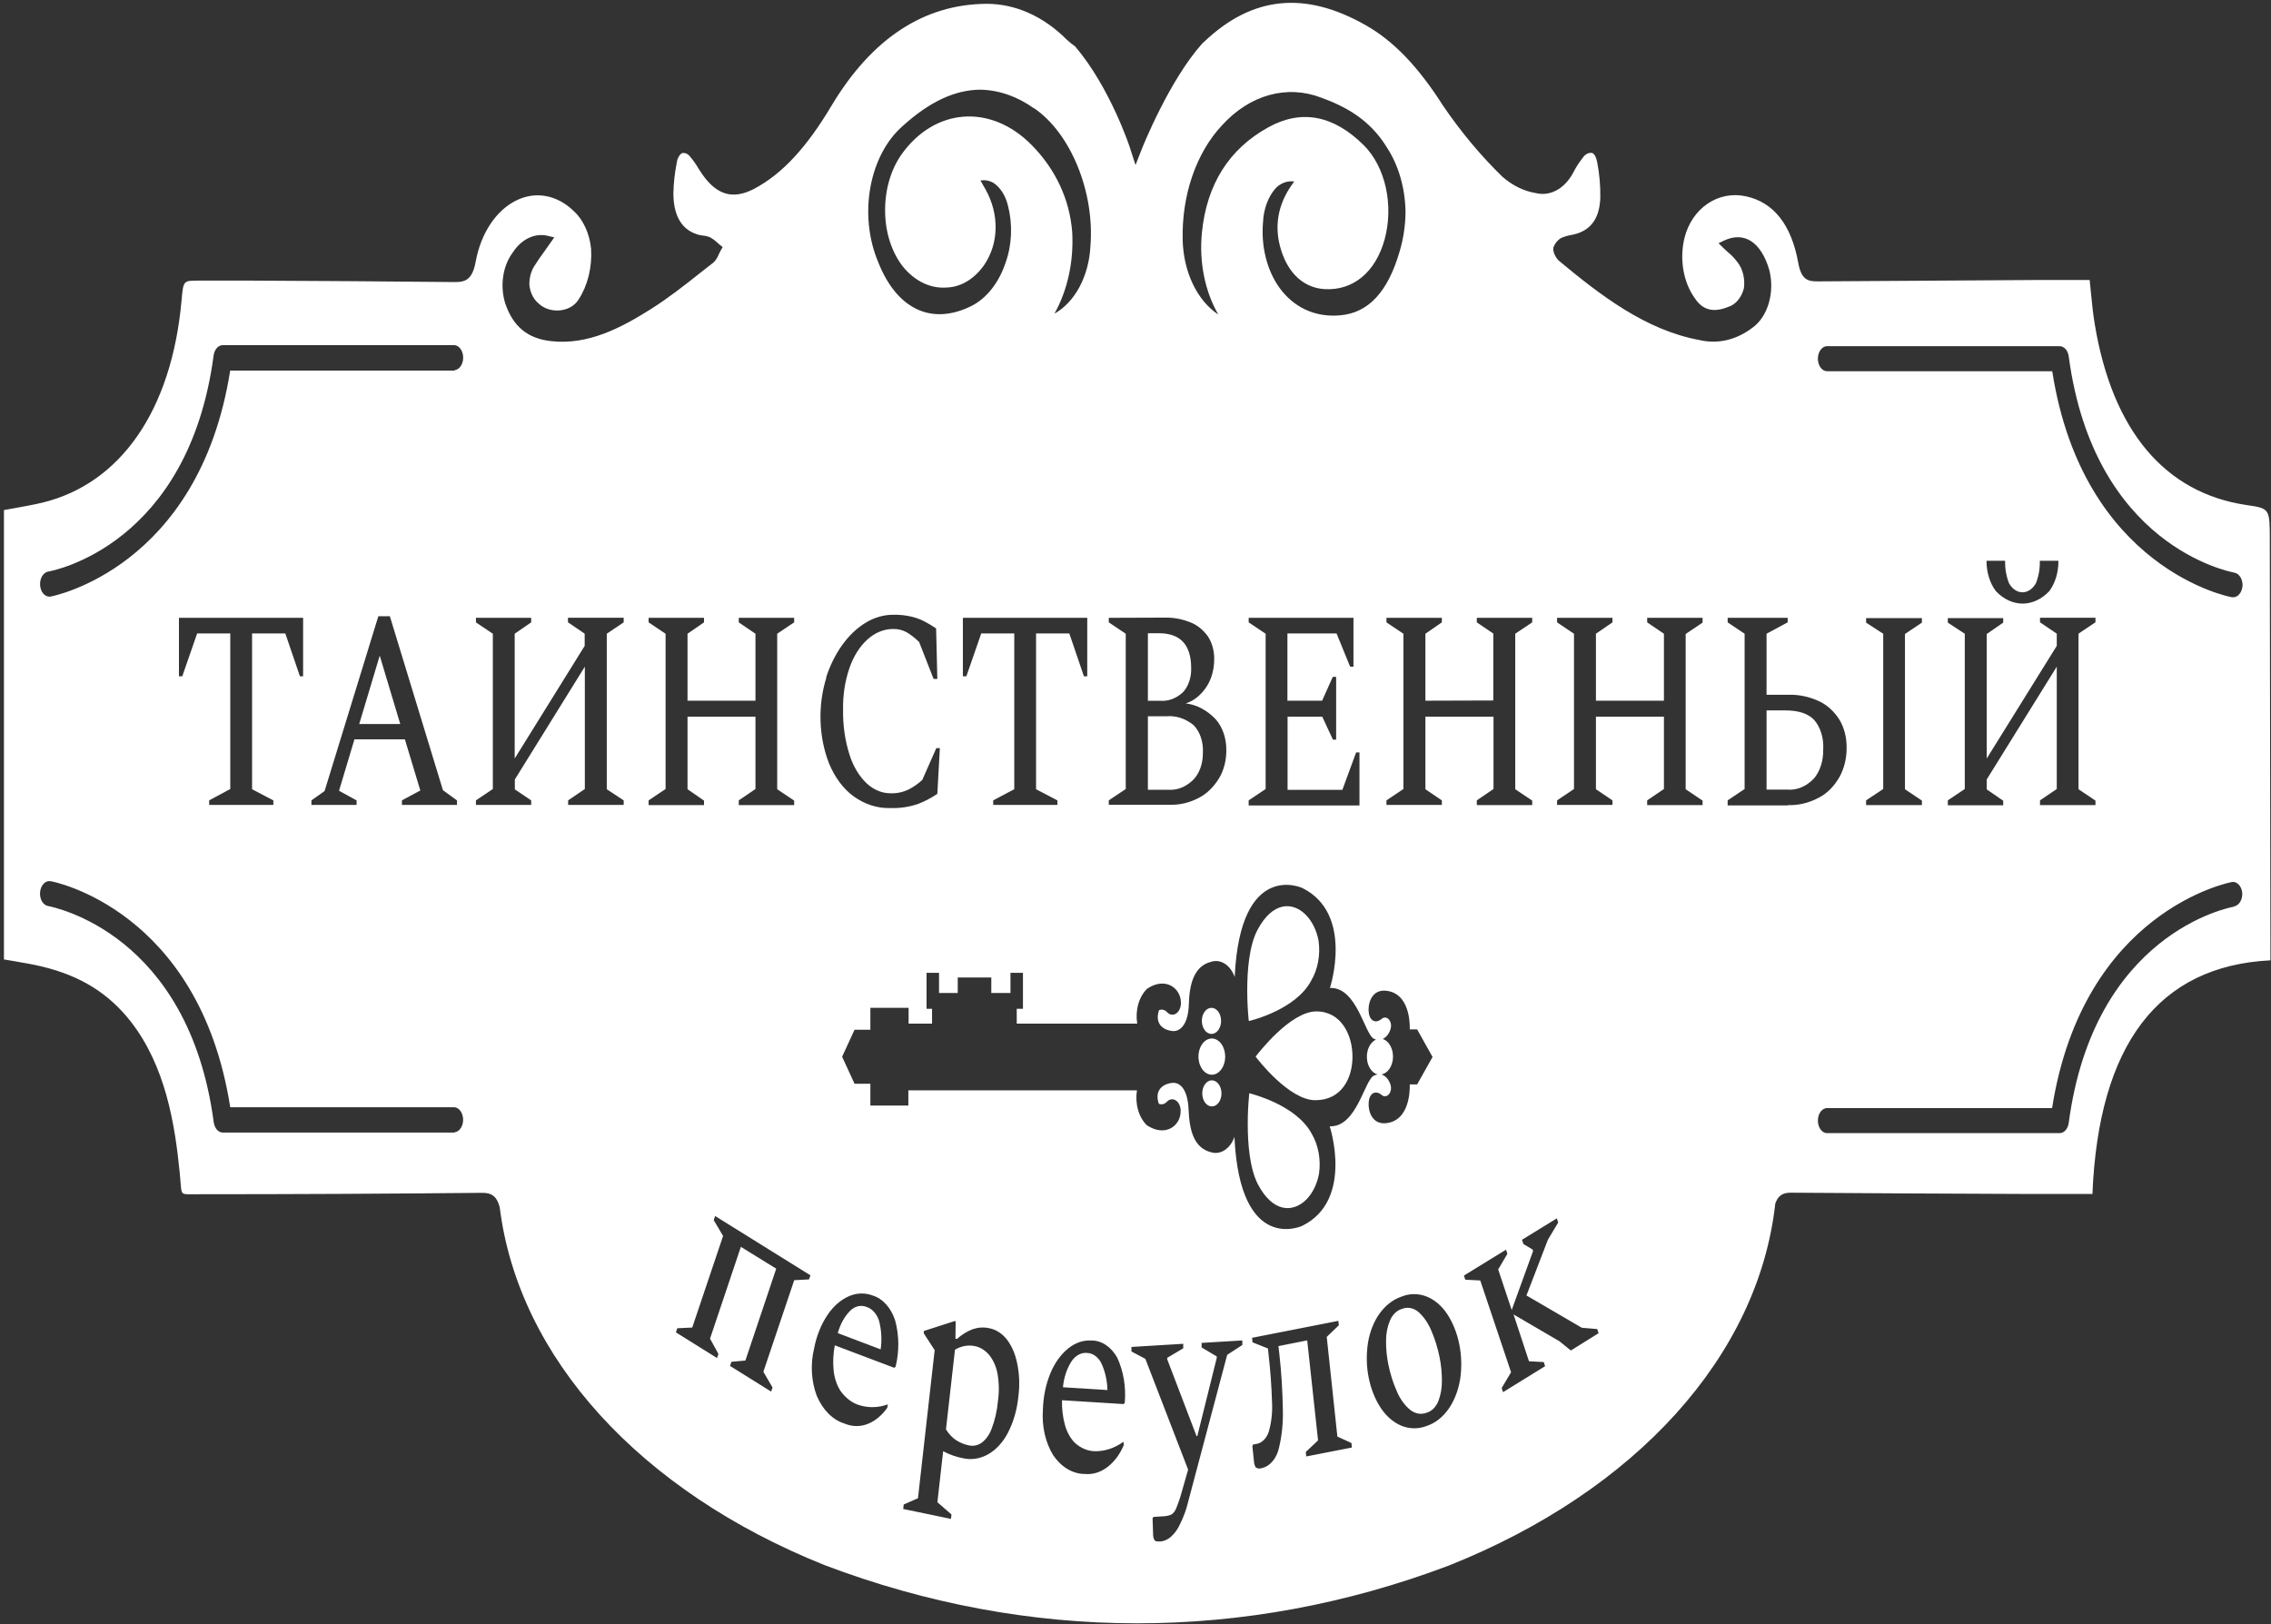 <svg width="453" height="324" viewBox="0 0 453 324" fill="url(#linear-gradient)" xmlns="http://www.w3.org/2000/svg">
  <rect x="0" y="0" width="453" height="324" fill="#333333" stroke="none"/>
  <defs>
	<linearGradient id="linear-gradient">
		<stop offset="0%" stop-color="black" stop-opacity="1"/>
        <stop offset="50%" stop-color="black" stop-opacity="0"/>
		<stop offset="100%" stop-color="black" stop-opacity="1"/>
	</linearGradient>
  </defs>
<path d="M241.735 215.523C241.356 215.523 240.985 215.675 240.67 215.961C240.355 216.247 240.109 216.654 239.964 217.129C239.819 217.605 239.781 218.128 239.855 218.633C239.929 219.138 240.112 219.601 240.38 219.965C240.648 220.329 240.989 220.577 241.361 220.677C241.733 220.778 242.118 220.726 242.469 220.529C242.819 220.332 243.118 219.999 243.329 219.571C243.54 219.143 243.652 218.64 243.652 218.125C243.649 217.436 243.447 216.776 243.088 216.289C242.729 215.802 242.243 215.526 241.735 215.523Z" fill="white"/>
<path d="M71.656 144.436H79.836L75.746 130.798L71.656 144.436Z" fill="white"/>
<path d="M216.804 269.909C216.231 269.858 215.657 269.983 215.125 270.275C214.592 270.566 214.115 271.017 213.729 271.593C212.798 273.047 212.205 274.844 212.027 276.756L220.904 277.313C220.857 275.325 220.399 273.396 219.582 271.746C219.249 271.179 218.826 270.72 218.346 270.402C217.865 270.084 217.338 269.916 216.804 269.909Z" fill="white"/>
<path d="M241.663 206.268C242.042 206.265 242.412 206.11 242.726 205.823C243.039 205.535 243.284 205.128 243.427 204.652C243.571 204.176 243.607 203.653 243.532 203.149C243.457 202.645 243.274 202.183 243.005 201.82C242.737 201.458 242.395 201.211 242.023 201.112C241.652 201.013 241.267 201.065 240.917 201.263C240.568 201.46 240.269 201.793 240.059 202.221C239.848 202.649 239.736 203.151 239.736 203.666C239.736 204.008 239.786 204.348 239.883 204.665C239.98 204.981 240.122 205.269 240.301 205.511C240.48 205.753 240.693 205.944 240.927 206.074C241.16 206.204 241.411 206.27 241.663 206.268Z" fill="white"/>
<path d="M262.576 201.773C257.338 201.773 250.838 210.304 250.562 210.666L250.459 210.805L250.562 210.93C250.828 211.278 257.122 219.489 262.361 219.489C267.599 219.489 269.783 215.119 269.783 210.805C269.783 206.491 267.548 201.773 262.576 201.773Z" fill="white"/>
<path d="M249.106 203.666H249.249C249.618 203.568 258.527 201.397 261.551 195.622C262.206 194.521 262.676 193.24 262.929 191.868C263.182 190.496 263.212 189.065 263.017 187.675C262.618 185.547 261.677 183.679 260.362 182.401C257.778 179.882 253.832 179.868 250.838 185.504C249.157 188.677 248.788 193.646 248.788 197.556C248.788 199.548 248.884 201.538 249.075 203.512L249.106 203.666Z" fill="white"/>
<path d="M241.735 207.173C241.208 207.17 240.691 207.38 240.252 207.776C239.812 208.171 239.469 208.736 239.265 209.397C239.062 210.057 239.008 210.785 239.11 211.488C239.211 212.191 239.464 212.837 239.837 213.344C240.209 213.852 240.684 214.198 241.201 214.339C241.718 214.479 242.255 214.409 242.743 214.135C243.23 213.862 243.647 213.398 243.94 212.803C244.234 212.207 244.39 211.507 244.39 210.791C244.388 209.835 244.107 208.919 243.61 208.241C243.113 207.564 242.439 207.18 241.735 207.173Z" fill="white"/>

<path d="M238.086 155.5C238.675 154.873 239.15 154.07 239.472 153.152C239.794 152.234 239.954 151.228 239.941 150.212C240.006 149.143 239.867 148.071 239.538 147.096C239.21 146.121 238.703 145.277 238.065 144.645C236.454 143.349 234.594 142.738 232.724 142.891H228.972V157.56H233.073C234.869 157.68 236.64 156.952 238.086 155.5Z" fill="white"/>
<path d="M235.974 138.09C236.507 137.523 236.933 136.792 237.216 135.957C237.5 135.122 237.632 134.207 237.604 133.289C237.604 128.65 235.461 126.331 231.176 126.331H228.972V139.802H231.433C233.045 139.942 234.645 139.339 235.974 138.09Z" fill="white"/>
<path d="M249.311 218.125H249.178V218.306C248.981 220.28 248.885 222.27 248.891 224.262C248.891 228.187 249.28 233.141 250.941 236.314C253.934 241.964 257.881 241.881 260.464 239.417C261.781 238.143 262.719 236.273 263.109 234.143C263.306 232.754 263.278 231.324 263.026 229.952C262.775 228.58 262.306 227.298 261.654 226.197C258.588 220.421 249.69 218.25 249.311 218.125Z" fill="white"/>
<path d="M172.908 260.752C172.358 260.519 171.777 260.461 171.208 260.582C170.639 260.702 170.098 260.999 169.627 261.448C168.483 262.584 167.61 264.152 167.116 265.957L175.665 269.199C175.947 267.248 175.823 265.229 175.307 263.368C175.074 262.719 174.738 262.148 174.323 261.695C173.908 261.243 173.425 260.921 172.908 260.752Z" fill="white"/>
<path d="M197.193 270.173C196.402 269.305 195.453 268.743 194.446 268.545C193.103 268.273 191.731 268.524 190.489 269.269L188.695 285.162C189.256 286.075 189.955 286.816 190.745 287.333C191.558 287.843 192.421 288.19 193.308 288.362C194.131 288.533 194.973 288.368 195.727 287.889C196.603 287.266 197.318 286.295 197.777 285.106C198.461 283.342 198.899 281.422 199.069 279.442C199.339 277.553 199.286 275.606 198.915 273.75C198.607 272.357 198.009 271.115 197.193 270.173Z" fill="white"/>
<path d="M285.498 265.442C284.873 263.94 283.99 262.666 282.925 261.726C282.421 261.305 281.856 261.038 281.268 260.942C280.681 260.845 280.085 260.923 279.522 261.169C279.051 261.321 278.608 261.6 278.219 261.99C277.829 262.38 277.502 262.872 277.256 263.438C276.749 264.662 276.481 266.041 276.477 267.446C276.463 269.039 276.615 270.627 276.928 272.163C277.301 274.047 277.867 275.851 278.609 277.521C279.246 279.043 280.156 280.321 281.254 281.237C281.766 281.65 282.336 281.912 282.928 282.008C283.519 282.104 284.119 282.031 284.688 281.794C285.156 281.646 285.596 281.367 285.979 280.974C286.363 280.581 286.681 280.082 286.913 279.511C287.39 278.271 287.633 276.889 287.62 275.489C287.624 273.9 287.469 272.318 287.159 270.786C286.784 268.912 286.225 267.114 285.498 265.442Z" fill="white"/>
<path d="M361.84 143.587C360.62 142.335 358.703 141.722 356.089 141.722H352.378V157.518H356.376C358.346 157.724 360.301 156.925 361.86 155.277C362.451 154.566 362.919 153.688 363.232 152.705C363.546 151.721 363.697 150.656 363.675 149.585C363.751 148.458 363.624 147.323 363.304 146.278C362.985 145.233 362.482 144.309 361.84 143.587Z" fill="white"/>
<path d="M452.759 107.794C452.759 101.434 452.759 101.434 448.105 100.752C431.805 98.344 421.349 85.875 417.843 64.666C417.494 62.592 417.289 60.491 417.074 58.306C417.002 57.513 416.92 56.692 416.828 55.857H406.658C391.958 55.94 377.264 56.033 362.578 56.135C360.681 56.135 359.328 55.885 358.703 52.447C357.329 44.835 353.803 40.353 348.236 39.157C342.67 37.96 337.462 41.578 335.996 47.507C335.5 49.563 335.428 51.765 335.79 53.873C336.151 55.981 336.932 57.914 338.046 59.461C339.594 61.855 341.778 62.439 344.71 61.228C345.423 61.027 346.087 60.581 346.638 59.933C347.189 59.285 347.608 58.457 347.857 57.527C347.988 56.567 347.935 55.578 347.704 54.655C347.472 53.731 347.069 52.904 346.534 52.252C345.985 51.52 345.372 50.88 344.71 50.346L343.746 49.455L342.803 48.523L343.9 47.994C347.918 46.101 351.281 48.272 352.911 53.825C353.472 55.974 353.443 58.325 352.829 60.448C352.215 62.57 351.057 64.32 349.569 65.376C346.338 67.84 342.577 68.706 338.928 67.825C328.277 65.849 319.256 58.932 310.942 52.002C310.481 51.626 309.548 50.151 309.917 49.218C310.311 48.319 310.941 47.653 311.68 47.354C312.248 47.137 312.827 46.979 313.412 46.88C313.812 46.797 314.222 46.713 314.612 46.588C317.574 45.614 319.081 43.276 319.215 39.449C319.252 37.103 319.052 34.762 318.62 32.491C318.425 31.419 318.077 30.709 317.595 30.514C317.248 30.458 316.897 30.516 316.571 30.683C316.244 30.85 315.952 31.122 315.719 31.475C315.069 32.282 314.482 33.178 313.966 34.147L313.863 34.342C313.036 35.944 311.887 37.189 310.553 37.929C309.219 38.67 307.756 38.873 306.339 38.517C303.976 38.132 301.708 37.023 299.706 35.274C295.412 31.105 291.441 26.354 287.856 21.093C282.884 13.286 277.984 8.178 272.428 5.033C260.321 -1.856 249.793 -0.784 240.228 8.303C240.105 8.429 239.972 8.54 239.839 8.651C233.237 16.013 227.916 29.304 227.701 29.874L226.502 32.922L225.477 29.749C225.477 29.638 221.52 17.558 214.477 9.278C213.887 8.86 213.315 8.395 212.765 7.886C208.174 3.285 202.623 0.789 196.916 0.761H196.783C184.256 0.844 173.851 7.719 165.834 21.135C160.862 29.485 155.993 34.703 150.509 37.626C145.998 40.02 142.595 38.85 139.478 33.854L139.324 33.604C138.835 32.775 138.293 32.007 137.705 31.308C137.49 31.004 137.223 30.777 136.928 30.646C136.633 30.515 136.319 30.484 136.013 30.556C135.74 30.746 135.504 31.022 135.326 31.361C135.147 31.7 135.032 32.092 134.988 32.505C134.59 34.479 134.366 36.512 134.322 38.558C134.322 43.234 136.147 46.115 139.642 46.908L140.278 47.006C140.759 47.046 141.234 47.168 141.693 47.367C142.169 47.635 142.622 47.971 143.046 48.37L143.558 48.815L144.153 49.288L143.733 50.026C143.61 50.248 143.497 50.485 143.384 50.721C143.124 51.399 142.744 51.978 142.277 52.405L139.57 54.521C136.495 56.97 133.256 59.489 129.944 61.59C123.906 65.417 117.315 68.869 109.975 68.061C105.3 67.561 102.389 65.195 100.81 60.616C100.26 58.917 100.104 57.032 100.362 55.21C100.62 53.388 101.281 51.716 102.256 50.415C103.13 49.053 104.255 48.028 105.515 47.444C106.774 46.86 108.126 46.737 109.432 47.089L110.559 47.354L109.77 48.481L108.591 50.151C107.884 51.125 107.279 51.96 106.746 52.837C106.359 53.371 106.058 54.007 105.86 54.706C105.663 55.406 105.573 56.152 105.598 56.9C105.679 57.594 105.865 58.257 106.144 58.848C106.422 59.44 106.788 59.947 107.217 60.338C109.473 62.718 113.788 62.411 115.418 59.739C116.312 58.374 116.993 56.778 117.421 55.046C117.849 53.315 118.015 51.484 117.909 49.664C117.759 48.148 117.374 46.693 116.78 45.393C116.187 44.093 115.398 42.978 114.465 42.121C112.824 40.522 110.92 39.492 108.919 39.121C106.918 38.749 104.88 39.048 102.984 39.992C101.01 40.958 99.241 42.567 97.832 44.678C96.424 46.789 95.419 49.337 94.906 52.099C94.26 55.634 93.009 56.274 90.805 56.274C77.253 56.135 63.7 56.038 50.148 55.982H39.538C36.565 55.982 36.565 55.982 36.217 59.92C34.259 81.769 24.141 96.466 8.446 100.279C6.652 100.71 4.868 101.016 2.982 101.364L0.788 101.754V191.405L2.838 191.753C4.745 192.087 6.549 192.379 8.374 192.824C16.083 194.675 21.701 198.182 26.119 203.846C32.957 212.656 34.884 224.053 35.858 234.046C35.94 234.839 35.991 235.507 36.032 236.077C36.206 238.29 36.196 238.276 38.205 238.248H39.323C58.462 238.248 77.253 238.151 96.259 237.97H96.32C98.186 237.97 99.191 238.833 99.683 240.879C103.424 270.855 127.648 297.492 164.491 312.243C205.199 327.686 248.242 327.719 288.963 312.341C326.37 297.45 350.717 270.479 354.11 240.183L354.182 239.905C354.93 238.081 356.14 237.928 357.421 237.942C373.003 238.054 388.579 238.137 404.147 238.193H417.381C418.611 208.369 430.554 192.699 452.882 191.586L452.759 107.794ZM90.661 225.946H44.449C44.016 225.946 43.598 225.739 43.266 225.363C42.935 224.986 42.711 224.464 42.634 223.886C37.601 186.158 10.722 181.009 9.584 180.745C9.344 180.705 9.113 180.602 8.903 180.44C8.693 180.278 8.509 180.062 8.361 179.803C8.214 179.544 8.105 179.248 8.042 178.932C7.979 178.616 7.963 178.286 7.995 177.961C8.059 177.307 8.309 176.713 8.693 176.307C9.076 175.901 9.562 175.715 10.045 175.79C10.353 175.79 39.723 181.357 45.925 220.894H90.672C91.136 220.941 91.57 221.225 91.887 221.688C92.204 222.152 92.379 222.76 92.379 223.392C92.379 224.025 92.204 224.633 91.887 225.096C91.57 225.56 91.136 225.843 90.672 225.89L90.661 225.946ZM54.526 159.675V160.58H41.722V159.675L45.935 157.407V126.372H39.323L36.36 134.917H35.694V123.255H60.461V134.917H59.825L56.914 126.372H50.282V157.448L54.526 159.675ZM80.759 147.498H70.702L67.627 157.754L71.133 159.675V160.58H62.122V159.675L64.746 157.81L75.469 122.935H77.765L88.355 157.643L91.153 159.675V160.58H80.174V159.675L83.844 157.699L80.759 147.498ZM90.661 73.934H45.914C39.682 113.458 10.312 118.983 10.035 119.024H9.799C9.336 119.012 8.894 118.764 8.56 118.33C8.225 117.896 8.023 117.307 7.994 116.68C7.964 116.054 8.109 115.435 8.4 114.946C8.69 114.457 9.106 114.135 9.563 114.042C10.701 113.847 37.58 108.698 42.614 70.901C42.693 70.326 42.917 69.806 43.248 69.433C43.58 69.059 43.997 68.855 44.428 68.855H90.682C91.146 68.902 91.58 69.186 91.897 69.649C92.214 70.112 92.39 70.721 92.39 71.353C92.39 71.985 92.214 72.594 91.897 73.057C91.58 73.52 91.146 73.804 90.682 73.851L90.661 73.934ZM297.871 139.746V126.386L294.581 124.16V123.255H305.632V124.16L302.249 126.428V157.448L305.632 159.717V160.621H294.581V159.675L297.912 157.407V142.975H284.329V157.448L287.61 159.675V160.58H276.559V159.675L279.942 157.407V126.428L276.559 124.16V123.255H287.61V124.16L284.329 126.428V139.788L297.871 139.746ZM277.154 223.956C272.715 225.014 272.489 219.517 273.494 218.459C273.494 218.459 274.17 217.373 275.544 218.389C275.76 218.603 276.022 218.713 276.289 218.704C276.556 218.694 276.813 218.565 277.02 218.336C277.227 218.107 277.372 217.792 277.434 217.439C277.495 217.086 277.469 216.716 277.359 216.385C277.2 215.873 276.952 215.42 276.636 215.066C276.32 214.712 275.945 214.468 275.544 214.354C276.161 214.247 276.731 213.85 277.155 213.232C277.578 212.613 277.829 211.812 277.862 210.969C277.894 210.125 277.708 209.293 277.335 208.617C276.962 207.941 276.426 207.464 275.821 207.27C276.162 207.111 276.475 206.856 276.74 206.523C277.005 206.19 277.216 205.786 277.359 205.336C277.473 205.005 277.503 204.631 277.443 204.275C277.384 203.918 277.238 203.599 277.03 203.367C276.822 203.136 276.563 203.005 276.293 202.996C276.024 202.987 275.76 203.1 275.544 203.318C274.17 204.347 273.494 203.248 273.494 203.248C272.469 202.204 272.715 196.707 277.154 197.765C281.592 198.823 281.203 205.363 281.203 205.363H282.679L285.754 210.86L282.679 216.344H281.203C281.203 216.344 281.582 222.898 277.154 223.956ZM263.57 19.492C268.091 21.148 273.186 23.667 276.723 29.54C279.005 33.069 280.294 37.58 280.362 42.274C280.339 44.982 279.939 47.659 279.183 50.165C276.836 58.264 272.94 62.439 267.281 62.912C262.31 63.344 257.994 61.326 255.113 57.262C253.917 55.561 253.013 53.523 252.463 51.294C251.914 49.064 251.734 46.697 251.935 44.361C251.989 43.058 252.239 41.783 252.669 40.615C253.099 39.447 253.701 38.411 254.437 37.57C255.343 36.647 256.45 36.157 257.584 36.178H258.158L257.912 36.554C254.836 40.729 254.088 45.28 255.554 49.928C257.02 54.576 260.065 57.415 264.206 57.68C269.926 58.014 274.406 54.284 276.2 47.729C277.094 44.431 277.178 40.828 276.439 37.459C275.7 34.09 274.178 31.136 272.1 29.039C266.031 22.971 259.603 21.747 253.001 25.393C245.128 29.735 240.7 36.805 239.746 46.421C239.458 49.301 239.599 52.23 240.161 55.034C240.723 57.838 241.694 60.46 243.017 62.745C240.949 61.386 239.195 59.285 237.943 56.671C236.691 54.056 235.989 51.027 235.912 47.91C235.796 43.52 236.447 39.154 237.811 35.17C239.176 31.186 241.216 27.698 243.765 24.989C246.501 21.987 249.728 19.921 253.174 18.965C256.621 18.008 260.186 18.189 263.57 19.492ZM249.075 159.675L252.458 157.407V126.428L249.075 124.16V123.255H269.978V132.997H269.311L266.605 126.372H256.805V139.788H263.724L265.857 135.029H266.523V147.554H265.877L263.755 142.975H256.835V157.574H267.763L270.511 150.1H271.177V160.691H249.075V159.675ZM232.396 123.213C234.096 123.181 235.789 123.495 237.419 124.146C238.746 124.645 239.954 125.604 240.925 126.929C241.78 128.204 242.236 129.881 242.196 131.605C242.187 133.553 241.668 135.432 240.731 136.907C239.63 138.621 238.159 139.819 236.527 140.331C238.687 140.579 240.747 141.666 242.463 143.462C243.151 144.213 243.702 145.168 244.076 146.254C244.449 147.339 244.634 148.527 244.616 149.725C244.622 151.756 244.103 153.726 243.15 155.291C242.084 157.026 240.707 158.358 239.152 159.16C237.303 160.134 235.332 160.607 233.35 160.552H221.171V159.675L224.554 157.407V126.428L221.171 124.16V123.255L232.396 123.213ZM210.92 159.675V160.58H198.116V159.675L202.319 157.448V126.372H195.727L192.765 134.917H192.068V123.255H216.876V134.917H216.209L213.298 126.372H206.665V157.448L210.92 159.675ZM206.235 21.566C213.534 26.492 218.383 38.266 217.511 49.107C217.361 52.036 216.609 54.85 215.341 57.229C214.072 59.607 212.338 61.456 210.335 62.565C212.952 57.909 214.211 52.106 213.872 46.268C213.36 39.755 210.551 33.743 205.743 28.886C197.593 20.661 186.429 21.496 179.797 30.848C178.729 32.375 177.893 34.172 177.337 36.137C176.781 38.103 176.516 40.197 176.557 42.302C176.583 44.345 176.911 46.361 177.52 48.23C178.129 50.099 179.008 51.784 180.104 53.185C181.279 54.628 182.654 55.74 184.148 56.456C185.642 57.173 187.226 57.48 188.808 57.36C190.228 57.323 191.628 56.9 192.926 56.115C194.223 55.331 195.392 54.202 196.363 52.795C199.254 48.481 199.346 42.733 196.599 37.807C196.25 37.181 195.881 36.568 195.573 36.011C196.454 35.855 197.349 36.019 198.167 36.485C198.849 36.938 199.456 37.574 199.953 38.353C200.45 39.133 200.825 40.04 201.058 41.022C201.538 42.867 201.743 44.823 201.662 46.778C201.582 48.732 201.216 50.645 200.586 52.405C199.926 54.385 198.984 56.168 197.814 57.651C196.644 59.134 195.269 60.288 193.769 61.047C185.804 65 178.833 61.688 175.122 52.155C173.244 47.649 172.709 42.337 173.628 37.312C174.547 32.288 176.85 27.932 180.063 25.143C185.384 20.3 190.54 17.892 195.614 17.892C199.32 17.985 202.958 19.258 206.235 21.608V21.566ZM164.789 135.154C165.559 132.764 166.638 130.582 167.977 128.71C169.308 126.842 170.887 125.331 172.631 124.257C174.387 123.181 176.292 122.631 178.218 122.643C179.42 122.619 180.621 122.745 181.806 123.018C182.695 123.223 183.567 123.544 184.41 123.979C185.2 124.387 185.973 124.851 186.727 125.37L186.973 135.446H186.224L183.344 128.084C182.548 127.29 181.688 126.622 180.781 126.094C179.962 125.674 179.093 125.467 178.218 125.482C176.399 125.458 174.616 126.165 173.092 127.514C171.534 128.911 170.286 130.86 169.484 133.15C168.568 135.754 168.119 138.615 168.172 141.5C168.11 144.6 168.544 147.681 169.443 150.532C170.169 152.846 171.359 154.837 172.877 156.279C174.291 157.586 175.965 158.275 177.675 158.255C178.917 158.302 180.155 158.033 181.324 157.462C182.254 156.977 183.141 156.351 183.969 155.597L186.768 149.251H187.475L186.973 158.367C185.719 159.22 184.408 159.905 183.057 160.413C181.283 161.001 179.459 161.268 177.634 161.206C175.05 161.298 172.492 160.478 170.212 158.826C168.179 157.317 166.502 155.059 165.373 152.313C164.349 149.698 163.768 146.804 163.674 143.845C163.58 140.885 163.975 137.935 164.83 135.209L164.789 135.154ZM124.409 124.16L121.036 126.428V157.448L124.409 159.675V160.58H113.327V159.675L116.659 157.407V132.997L102.696 155.5V157.476L105.956 159.675V160.58H94.936V159.675L98.309 157.407V126.428L94.936 124.16V123.255H105.956V124.16L102.666 126.428V151.325L116.628 128.85V126.414L113.296 124.146V123.241H124.409V124.16ZM129.381 159.675L132.764 157.407V126.428L129.381 124.16V123.255H140.432V124.16L137.141 126.428V139.788H150.693V126.428L147.362 124.16V123.255H158.412V124.16L155.029 126.428V157.448L158.412 159.717V160.621H147.362V159.675L150.693 157.407V142.975H137.141V157.448L140.432 159.717V160.621H129.381V159.675ZM161.365 255.241L158.423 255.394L152.272 273.666L154.097 276.798L153.82 277.619L145.619 272.497L145.896 271.676L148.684 271.426L154.835 253.098L147.782 248.742L141.631 267.056L143.302 270.104L143.025 270.925L134.824 265.803L135.101 264.982L138.084 264.843L144.235 246.571L142.369 243.412L142.646 242.59L161.672 254.434L161.365 255.241ZM178.628 272.678L178.372 272.873L166.521 268.392C166.207 269.988 166.124 271.652 166.275 273.291C166.417 274.868 166.911 276.349 167.69 277.535C168.698 278.924 169.979 279.89 171.38 280.319C173.229 280.893 175.152 280.854 176.988 280.207H177.111L176.978 280.861C175.952 282.319 174.672 283.401 173.256 284.006C171.701 284.662 170.035 284.662 168.479 284.006C167.317 283.656 166.222 282.98 165.263 282.021C164.304 281.062 163.504 279.843 162.913 278.44C162.371 276.994 162.046 275.417 161.956 273.8C161.866 272.183 162.014 270.558 162.39 269.018C162.869 266.504 163.799 264.19 165.096 262.283C166.256 260.565 167.726 259.289 169.361 258.581C170.908 257.912 172.565 257.873 174.128 258.469C175.09 258.769 175.988 259.365 176.752 260.212C177.517 261.059 178.127 262.135 178.536 263.354C179.373 266.365 179.406 269.68 178.628 272.72V272.678ZM203.149 278.454C202.904 281.154 202.164 283.729 200.996 285.941C199.997 287.817 198.632 289.276 197.054 290.154C195.476 291.032 193.749 291.294 192.068 290.909C190.72 290.655 189.399 290.188 188.131 289.517L186.983 299.704L189.792 302.126L189.689 303.017L180.166 301.04L180.268 300.136L183.108 298.897L186.44 269.352L184.246 265.97L184.297 265.525L190.345 263.577H190.632L190.581 267.056L190.868 267.126C191.87 266.231 192.97 265.559 194.128 265.135C195.183 264.796 196.277 264.744 197.347 264.982C198.638 265.226 199.846 265.992 200.812 267.181C201.79 268.453 202.498 270.059 202.862 271.829C203.338 273.991 203.436 276.273 203.149 278.495V278.454ZM224.359 279.845L224.144 280.11L211.842 279.344C211.795 280.998 211.987 282.648 212.406 284.201C212.8 285.683 213.515 286.968 214.456 287.889C215.675 288.968 217.102 289.535 218.557 289.517C220.456 289.513 222.327 288.888 224.011 287.694H224.134V288.376C223.388 290.102 222.329 291.539 221.058 292.551C219.659 293.683 218.039 294.208 216.414 294.054C215.225 294.06 214.048 293.73 212.957 293.085C211.867 292.441 210.887 291.496 210.079 290.311C209.313 289.065 208.737 287.625 208.385 286.075C208.033 284.524 207.912 282.894 208.029 281.279C208.089 278.684 208.613 276.147 209.556 273.889C210.403 271.864 211.626 270.175 213.103 268.99C214.499 267.869 216.106 267.327 217.727 267.432C218.717 267.422 219.696 267.726 220.585 268.317C221.475 268.909 222.251 269.773 222.852 270.841C224.1 273.519 224.632 276.698 224.359 279.845ZM244.79 270.285L237.43 297.993C237.204 298.865 237.009 299.602 236.845 300.206C236.692 300.796 236.51 301.372 236.302 301.931C236.034 302.645 235.736 303.337 235.41 304.005C234.949 305.039 234.322 305.919 233.575 306.579C232.945 307.132 232.222 307.458 231.474 307.526C230.828 307.526 230.448 307.526 230.274 307.233C230.079 306.867 229.985 306.418 230.008 305.967L229.905 302.919L230.059 302.627L231.976 302.502C232.524 302.495 233.069 302.387 233.596 302.182C234.037 301.93 234.4 301.477 234.621 300.901C235.066 299.817 235.447 298.686 235.759 297.52L236.999 293.191L228.47 271.092L225.692 269.617V268.712L236.025 268.086V268.99L232.827 270.883V271.175L238.67 286.484H238.834L242.709 270.897V270.605L239.685 268.81V267.905L247.814 267.418V268.322L244.79 270.285ZM260.557 290.561L260.464 289.671L262.914 287.36L260.751 267.404L255.011 268.545L255.175 269.937C255.595 273.669 255.835 277.434 255.892 281.209C255.967 283.749 255.717 286.286 255.154 288.71C254.932 289.788 254.484 290.756 253.866 291.497C253.248 292.238 252.484 292.72 251.669 292.885C251.281 293.033 250.866 292.988 250.5 292.76C250.273 292.419 250.143 291.98 250.131 291.521L249.813 288.502L249.946 288.181L250.572 288.07C251.121 287.999 251.645 287.729 252.09 287.288C252.536 286.848 252.886 286.252 253.104 285.565C253.637 283.668 253.851 281.633 253.729 279.609C253.633 276.528 253.411 273.457 253.063 270.41L252.919 269.018L249.844 267.794L249.752 266.889L266.964 263.507L267.056 264.398L264.647 266.708L266.769 286.595L269.568 287.875L269.66 288.78L260.557 290.561ZM265.241 224.694C265.241 224.694 270.111 239.487 259.726 244.567C259.726 244.567 247.332 250.342 246.236 226.823C245.824 227.97 245.14 228.894 244.294 229.447C243.447 230.001 242.488 230.15 241.571 229.871C238.147 229.022 237.255 225.487 237.091 221.409C236.927 217.332 235.42 215.926 233.903 216.024C232.386 216.121 230.131 217.193 231.146 220.199C231.422 220.317 231.715 220.341 231.999 220.268C232.284 220.195 232.55 220.028 232.776 219.781C233.039 219.508 233.355 219.345 233.686 219.313C234.016 219.28 234.346 219.379 234.636 219.598C234.926 219.817 235.162 220.145 235.316 220.544C235.47 220.942 235.534 221.393 235.502 221.841C235.42 224.624 232.427 226.906 228.767 224.485C227.971 223.716 227.359 222.647 227.008 221.409C226.656 220.172 226.58 218.822 226.789 217.527H181.191V220.56H173.615V216.204H170.458L167.997 210.86V210.777L170.458 205.433H173.615V201.063H181.242V204.208H185.917V201.258H184.82V194.077H187.311V198.099H191.042V195.009H197.736V198.099H201.56V194.077H204.051V201.258H202.811V204.208H226.84C226.63 202.913 226.705 201.562 227.057 200.324C227.409 199.087 228.022 198.018 228.819 197.25C232.437 194.815 235.472 197.097 235.554 199.894C235.586 200.342 235.521 200.793 235.367 201.191C235.213 201.589 234.977 201.918 234.687 202.137C234.398 202.356 234.067 202.455 233.737 202.422C233.406 202.39 233.09 202.227 232.827 201.954C232.602 201.707 232.335 201.538 232.051 201.463C231.767 201.388 231.474 201.408 231.197 201.522C230.172 204.542 232.437 205.6 233.954 205.697C235.472 205.795 237.03 204.306 237.143 200.312C237.255 196.318 238.168 192.713 241.622 191.864C242.539 191.58 243.5 191.727 244.347 192.28C245.195 192.834 245.878 193.762 246.287 194.912C247.384 171.379 259.777 177.154 259.777 177.154C270.152 182.303 265.282 197.097 265.282 197.097C270.726 196.874 272.202 206.491 274.119 207.27L274.478 207.395C273.921 207.644 273.44 208.136 273.111 208.794C272.781 209.453 272.622 210.241 272.657 211.035C272.692 211.83 272.92 212.586 273.305 213.187C273.69 213.787 274.211 214.197 274.785 214.354C274.56 214.396 274.337 214.461 274.119 214.548C272.161 215.342 270.685 224.902 265.241 224.694ZM291.249 275.183C290.896 277.353 290.125 279.355 289.014 280.987C287.837 282.692 286.32 283.896 284.647 284.452C282.994 285.106 281.237 285.106 279.583 284.452C278.013 283.808 276.597 282.607 275.483 280.973C274.319 279.231 273.475 277.141 273.021 274.872C272.566 272.603 272.514 270.22 272.868 267.919C273.219 265.747 273.998 263.745 275.124 262.129C276.321 260.45 277.841 259.26 279.511 258.692C281.116 258.033 282.825 258.004 284.441 258.607C286.057 259.211 287.515 260.422 288.645 262.102C289.801 263.849 290.64 265.94 291.094 268.207C291.548 270.474 291.605 272.854 291.259 275.155L291.249 275.183ZM313.341 269.422L311.075 267.585L301.91 262.227L304.986 271.565L307.938 271.732L308.205 272.553L299.819 277.73L299.542 276.909L301.418 273.764L295.268 255.449L292.284 255.296L292.008 254.475L300.404 249.312L300.68 250.133L298.845 253.251L301.541 261.35L305.806 249.577L305.703 249.27L303.868 248.171L303.592 247.336L310.542 243.064L310.819 243.885L308.769 247.308L304.484 258.442L315.524 264.885L318.6 265.149L318.876 265.97L313.341 269.422ZM339.615 124.215L336.242 126.484V157.448L339.615 159.717V160.621H328.564V159.675L331.906 157.407V142.975H318.343V157.448L321.644 159.675V160.58H310.593V159.675L313.966 157.407V126.428L310.593 124.16V123.255H321.644V124.16L318.343 126.428V139.788H331.906V126.428L328.564 124.16V123.255H339.615V124.215ZM356.673 160.677H344.617V159.675L348 157.407V126.428L344.617 124.16V123.255H356.591V124.16L352.378 126.428V138.605H356.714C358.804 138.541 360.887 138.979 362.865 139.899C364.43 140.616 365.827 141.884 366.914 143.573C367.859 145.142 368.367 147.113 368.349 149.14C368.366 151.264 367.861 153.336 366.914 155.027C365.863 156.862 364.463 158.272 362.865 159.104C360.897 160.168 358.791 160.684 356.673 160.621V160.677ZM445.706 180.856C444.568 181.065 417.689 186.214 412.655 223.998C412.581 224.576 412.357 225.101 412.025 225.477C411.693 225.854 411.274 226.06 410.841 226.057H364.597C364.344 226.083 364.09 226.038 363.85 225.924C363.61 225.81 363.391 225.63 363.205 225.396C363.019 225.161 362.87 224.877 362.769 224.561C362.667 224.245 362.615 223.904 362.615 223.559C362.615 223.215 362.667 222.874 362.769 222.558C362.87 222.242 363.019 221.958 363.205 221.723C363.391 221.489 363.61 221.309 363.85 221.195C364.09 221.081 364.344 221.036 364.597 221.061H409.334C415.567 181.538 444.947 176.013 445.214 175.957C445.697 175.882 446.182 176.068 446.566 176.474C446.949 176.88 447.2 177.474 447.264 178.128C447.303 178.759 447.164 179.387 446.874 179.883C446.585 180.379 446.167 180.707 445.706 180.8V180.856ZM372.235 124.215V123.311H383.367V124.215L379.985 126.484V157.448L383.367 159.717V160.621H372.235V159.675L375.648 157.407V126.428L372.235 124.215ZM388.534 124.215V123.311H399.585V124.215L396.294 126.484V151.325L410.267 128.85V126.414L406.925 124.146V123.241H417.986V124.146L414.603 126.414V157.448L417.986 159.717V160.621H406.925V159.675L410.267 157.407V132.997L396.294 155.5V157.476L399.585 159.745V160.649H388.534V159.675L391.917 157.407V126.428L388.534 124.215ZM396.253 111.871H399.964C399.923 113.443 400.196 115.001 400.754 116.38C401.069 116.935 401.473 117.384 401.936 117.693C402.399 118.002 402.908 118.162 403.424 118.162C403.94 118.162 404.449 118.002 404.912 117.693C405.375 117.384 405.78 116.935 406.095 116.38C406.657 115.004 406.93 113.444 406.884 111.871H410.595C410.608 112.994 410.454 114.109 410.142 115.149C409.83 116.189 409.367 117.133 408.781 117.925C407.258 119.539 405.382 120.415 403.45 120.415C401.518 120.415 399.642 119.539 398.119 117.925C397.518 117.133 397.043 116.182 396.722 115.132C396.401 114.081 396.241 112.953 396.253 111.816V111.871ZM447.305 116.965C447.248 117.567 447.031 118.121 446.695 118.523C446.36 118.925 445.928 119.148 445.48 119.15H445.244C444.947 119.15 415.516 113.583 409.365 74.06H364.597C364.344 74.085 364.09 74.04 363.85 73.926C363.61 73.812 363.391 73.632 363.205 73.398C363.019 73.163 362.87 72.879 362.769 72.563C362.667 72.247 362.615 71.906 362.615 71.562C362.615 71.217 362.667 70.876 362.769 70.56C362.87 70.244 363.019 69.96 363.205 69.725C363.391 69.491 363.61 69.311 363.85 69.197C364.09 69.083 364.344 69.038 364.597 69.064H410.841C411.272 69.061 411.691 69.264 412.022 69.638C412.354 70.012 412.578 70.533 412.655 71.109C417.689 108.851 444.568 114 445.706 114.251C446.174 114.331 446.602 114.651 446.903 115.145C447.204 115.638 447.355 116.269 447.325 116.909L447.305 116.965Z" fill="white"/>
</svg>
